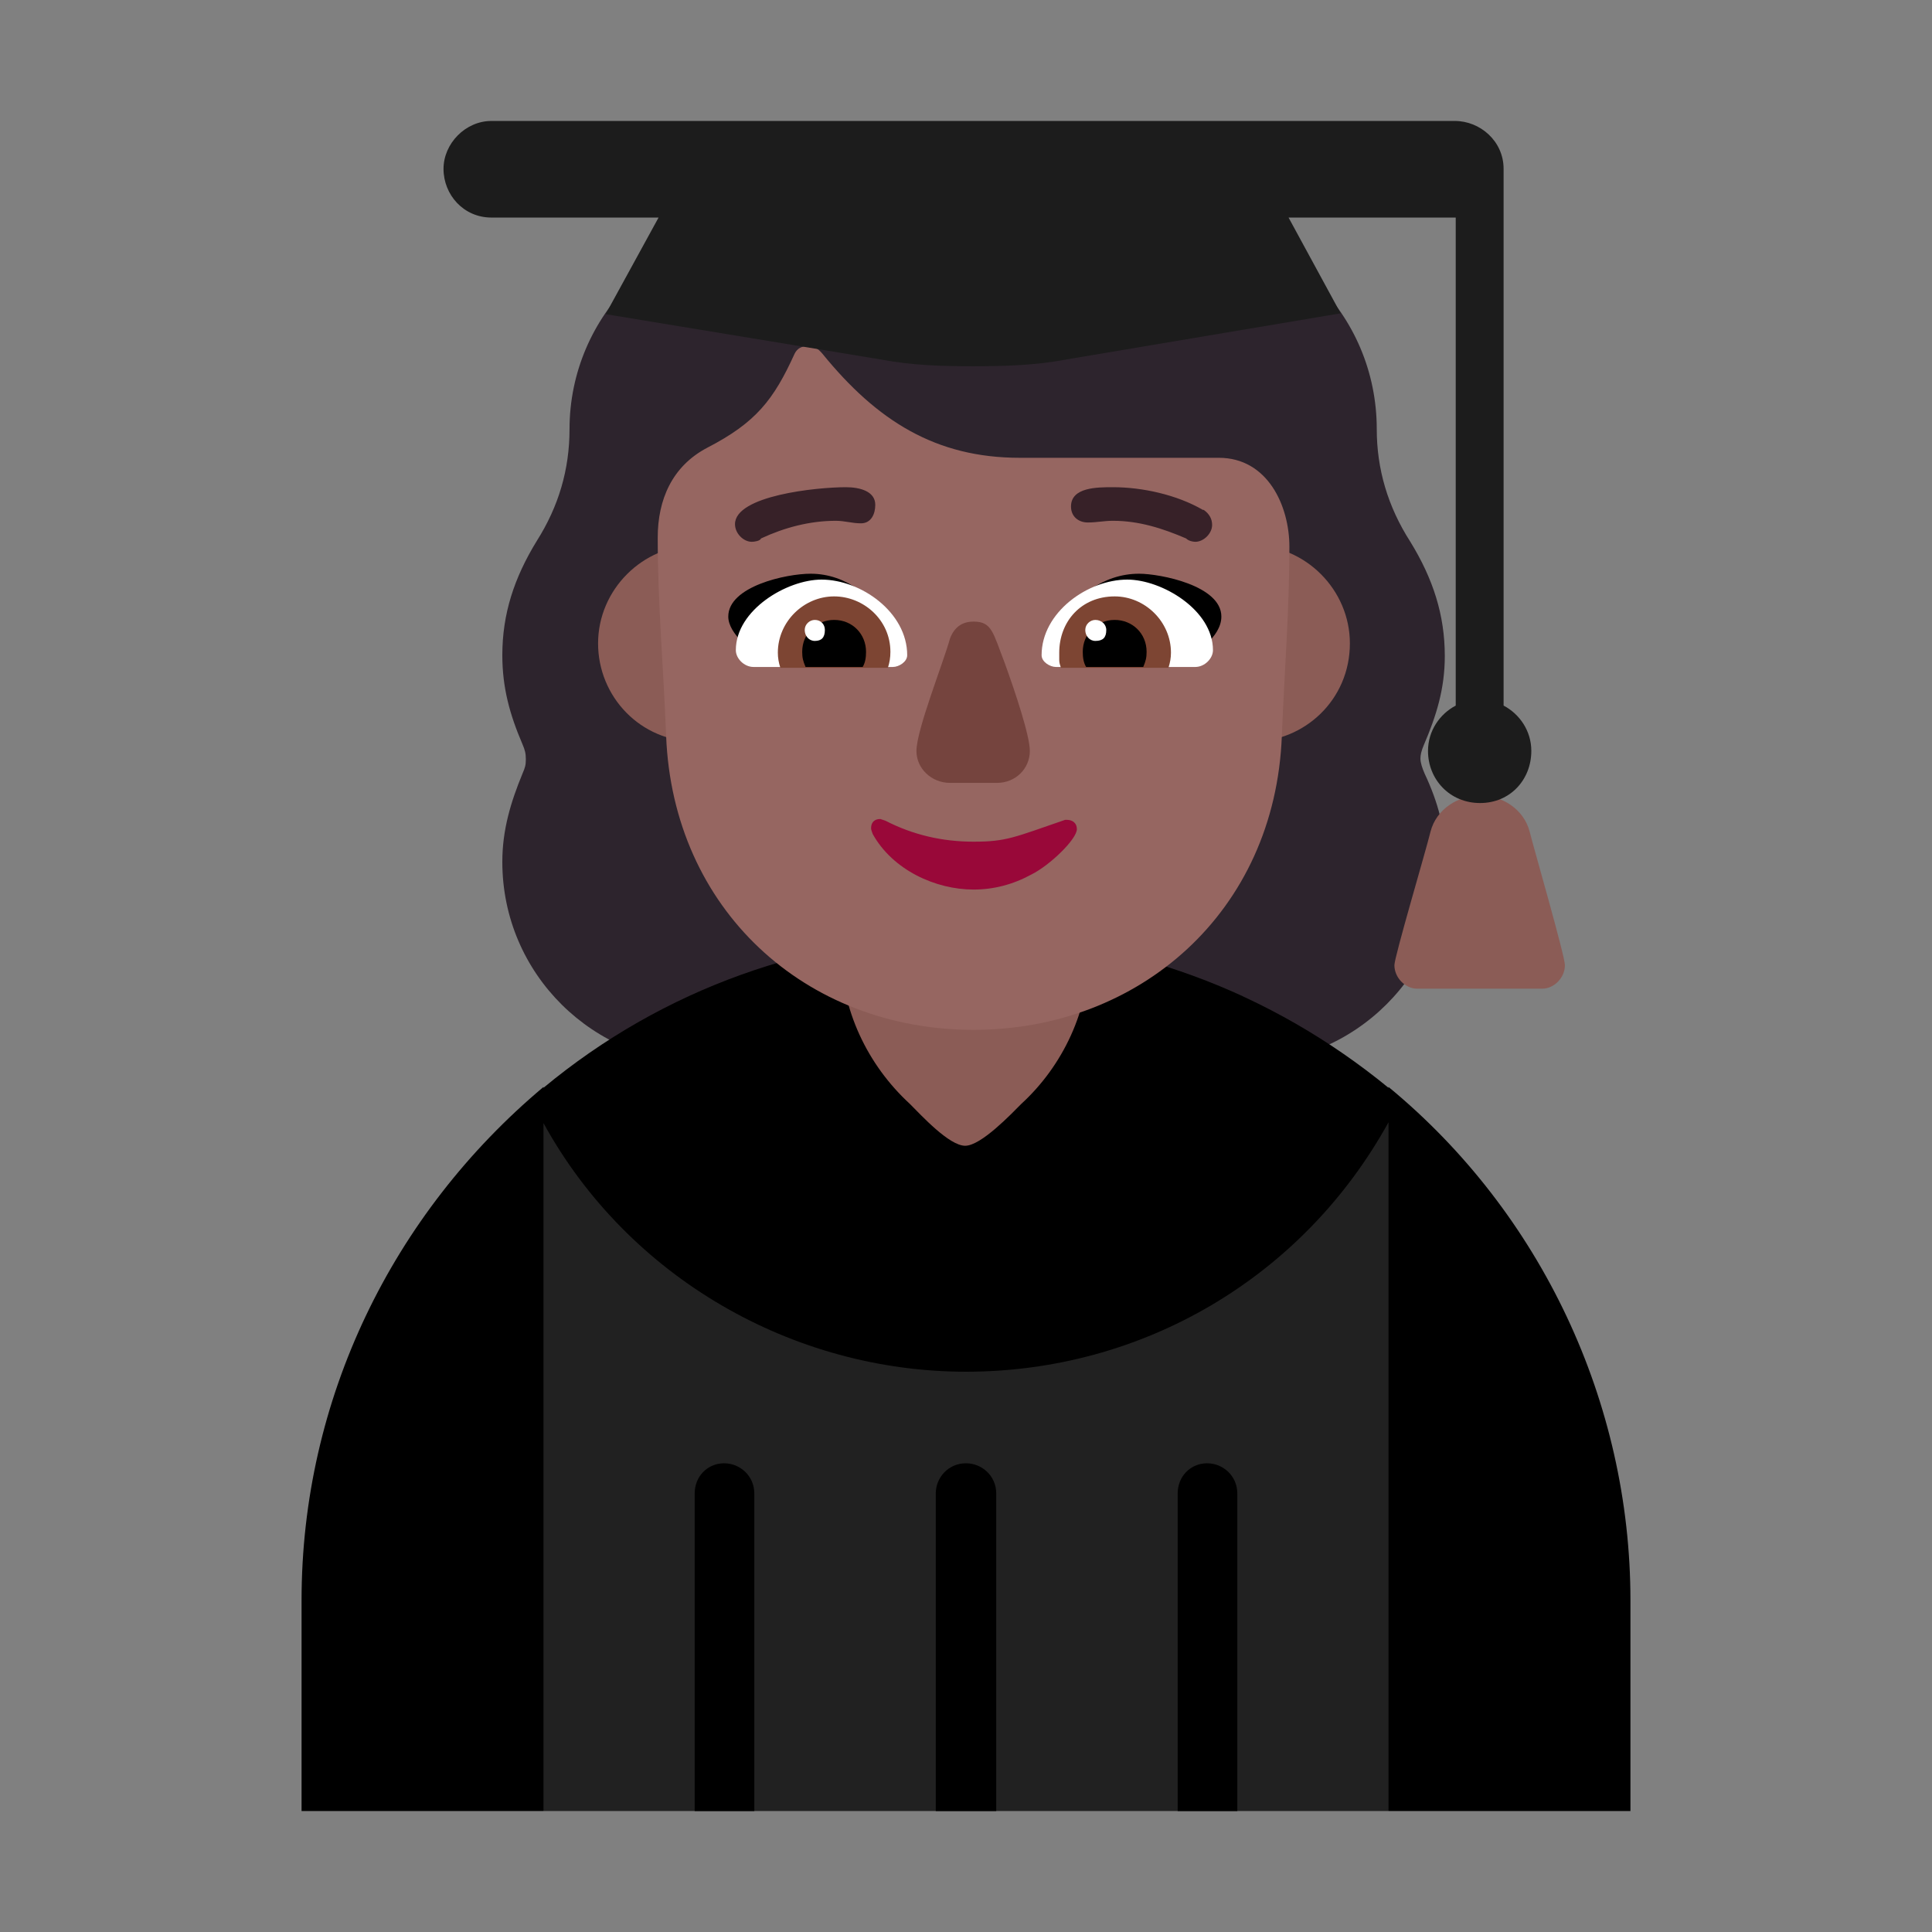 <svg version="1.1" xmlns="http://www.w3.org/2000/svg" viewBox="0 0 2300 2300"><rect x="0" y="0" width="2300" height="2300" fill="#808080" stroke="none"/><g transform="scale(1,-1) translate(-256, -1869)">
		<path d="M1736 603c134 0 241 108 241 240 0 38-9 71-25 105-3 7-5 13-5 18 0 4 1 9 4 16 15 35 25 67 25 106 0 49-14 92-41 136-27 42-40 87-40 134 0 137-110 246-246 246-15 0-25 7-34 18-55 67-116 102-200 102-84 0-149-37-201-102-9-11-18-18-33-18-136 0-247-110-247-246 0-48-13-92-39-133-27-44-41-87-41-136 0-39 9-71 24-106 3-7 4-11 4-18 0-7-1-10-4-17-14-34-24-67-24-105 0-134 109-240 241-240l641 0 z" fill="#2D242D"/>
		<path d="M1909-287l144 431-144 395-1006 0-144-395 144-431 1006 0 z M1736 683c-104 47-215 72-330 72-115 0-226-25-330-72l660 0 z" fill="#212121"/>
		<path d="M1729-287l-71 0 0 378c0 21 16 36 35 36 19 0 36-15 36-36l0-378 z M1442-287l-72 0 0 378c0 19 15 36 36 36 19 0 36-15 36-36l0-378 z M1154-287l-71 0 0 378c0 21 16 36 35 36 19 0 36-15 36-36l0-378 z M2197-287l0 251c0 235-106 461-288 611l0-1c-139 114-313 181-503 181-184 0-361-63-503-181l0 1c-180-151-288-372-288-611l0-251 288 0 0 819c101-184 297-296 503-296 210 0 401 112 503 297l0-820 288 0 z" fill="#000000"/>
		<path d="M1405 505c19 0 55 38 67 50 49 45 81 111 81 183l0 222c0 82-66 149-148 149-84 0-148-68-148-149l0-222c0-71 32-137 82-183 14-14 47-50 66-50 z" fill="#8B5C56"/>
		<path d="M1746 986c63 0 117 50 117 117 0 64-53 117-117 117-64 0-117-53-117-117 0-63 50-117 117-117 z M1085 986c64 0 117 53 117 117 0 64-53 117-117 117-64 0-117-53-117-117 0-63 50-117 117-117 z" fill="#8B5C56"/>
		<path d="M1415 643c197 0 359 140 367 350 3 75 9 150 9 225 0 49-26 106-84 106l-237 0c-100 0-170 44-235 124-5 6-10 9-17 9-8 0-13-3-16-9-25-55-46-82-104-112-42-22-59-62-59-107 0-79 7-157 10-236 8-206 165-350 366-350 z" fill="#966661"/>
		<path d="M1415 810c24 0 47 6 69 18 22 11 54 42 54 54 0 7-5 11-12 11l-2 0c-61-21-70-26-109-26-37 0-72 8-105 25l-6 2c-7 0-11-4-11-11 0-2 1-4 2-7 24-43 75-66 120-66 z" fill="#990839"/>
		<path d="M1443 937c22 0 39 17 39 38 0 18-17 69-30 105-14 36-15 49-37 49-14 0-23-7-28-20-8-29-40-109-40-134 0-21 18-38 40-38l56 0 z" fill="#75443E"/>
		<path d="M1663 1079c-51 18-97 29-149 45 21 34 55 62 98 62 25 0 98-14 98-51 0-25-32-44-47-56 z M1169 1079c49 19 99 30 150 45-22 32-54 62-98 62-29 0-98-15-98-51 0-21 29-42 46-56 z" fill="#000000"/>
		<path d="M1679 1075l-166 0c-7 0-17 6-17 14 0 51 55 90 102 90 41 0 102-36 102-84 0-10-10-20-21-20 z M1319 1075c7 0 17 6 17 14 0 51-55 90-102 90-41 0-102-36-102-84 0-10 10-20 21-20l166 0 z" fill="#FFFFFF"/>
		<path d="M1647 1074l-128 0c-1 3-2 6-2 9l0 9c0 37 26 67 66 67 36 0 67-30 67-67 0-6-1-12-3-18 z M1313 1074c2 6 3 12 3 19 0 38-32 66-67 66-36 0-67-30-67-67 0-6 1-12 3-18l128 0 z" fill="#7D4533"/>
		<path d="M1617 1075l-68 0c-3 5-4 11-4 18 0 21 16 38 38 38 21 0 38-16 38-38 0-7-1-11-4-18 z M1283 1075c3 5 4 11 4 18 0 21-16 38-38 38-21 0-38-16-38-38 0-7 1-11 4-18l68 0 z" fill="#000000"/>
		<path d="M1560 1106c9 0 13 4 13 13 0 7-6 12-13 12-6 0-12-5-12-12 0-7 5-13 12-13 z M1226 1106c8 0 12 4 12 13 0 7-5 12-12 12-6 0-12-5-12-12 0-7 5-13 12-13 z" fill="#FFFFFF"/>
		<path d="M1151 1224c3 0 10 1 11 4 28 13 58 21 89 21 11 0 19-3 30-3 12 0 17 11 17 22 0 16-18 21-35 21-35 0-132-10-132-44 0-11 10-21 20-21 z M1679 1224c10 0 20 10 20 20 0 7-3 13-10 18l-1 0c-31 18-72 27-107 27-19 0-50 0-50-23 0-12 9-19 20-19 11 0 19 2 30 2 31 0 59-9 87-21 3-3 8-4 11-4 z" fill="#372128"/>
		<path d="M2092 692c14 0 27 13 27 28 0 11-37 139-42 159-7 27-33 43-59 43-26 0-52-16-59-43-5-21-43-149-43-159 0-15 13-28 27-28l149 0 z" fill="#8B5C56"/>
		<path d="M2018 913c36 0 61 28 61 62 0 24-14 44-33 54l0 639c0 33-28 57-58 57l-1147 0c-31 0-57-27-57-57 0-31 24-58 57-58l199 0-63-115 328-54c36-7 73-8 110-8 36 0 74 1 110 8l327 55-62 114 199 0 0-581c-19-10-33-30-33-54 0-34 26-62 62-62 z" fill="#1C1C1C"/>
	</g></svg>
